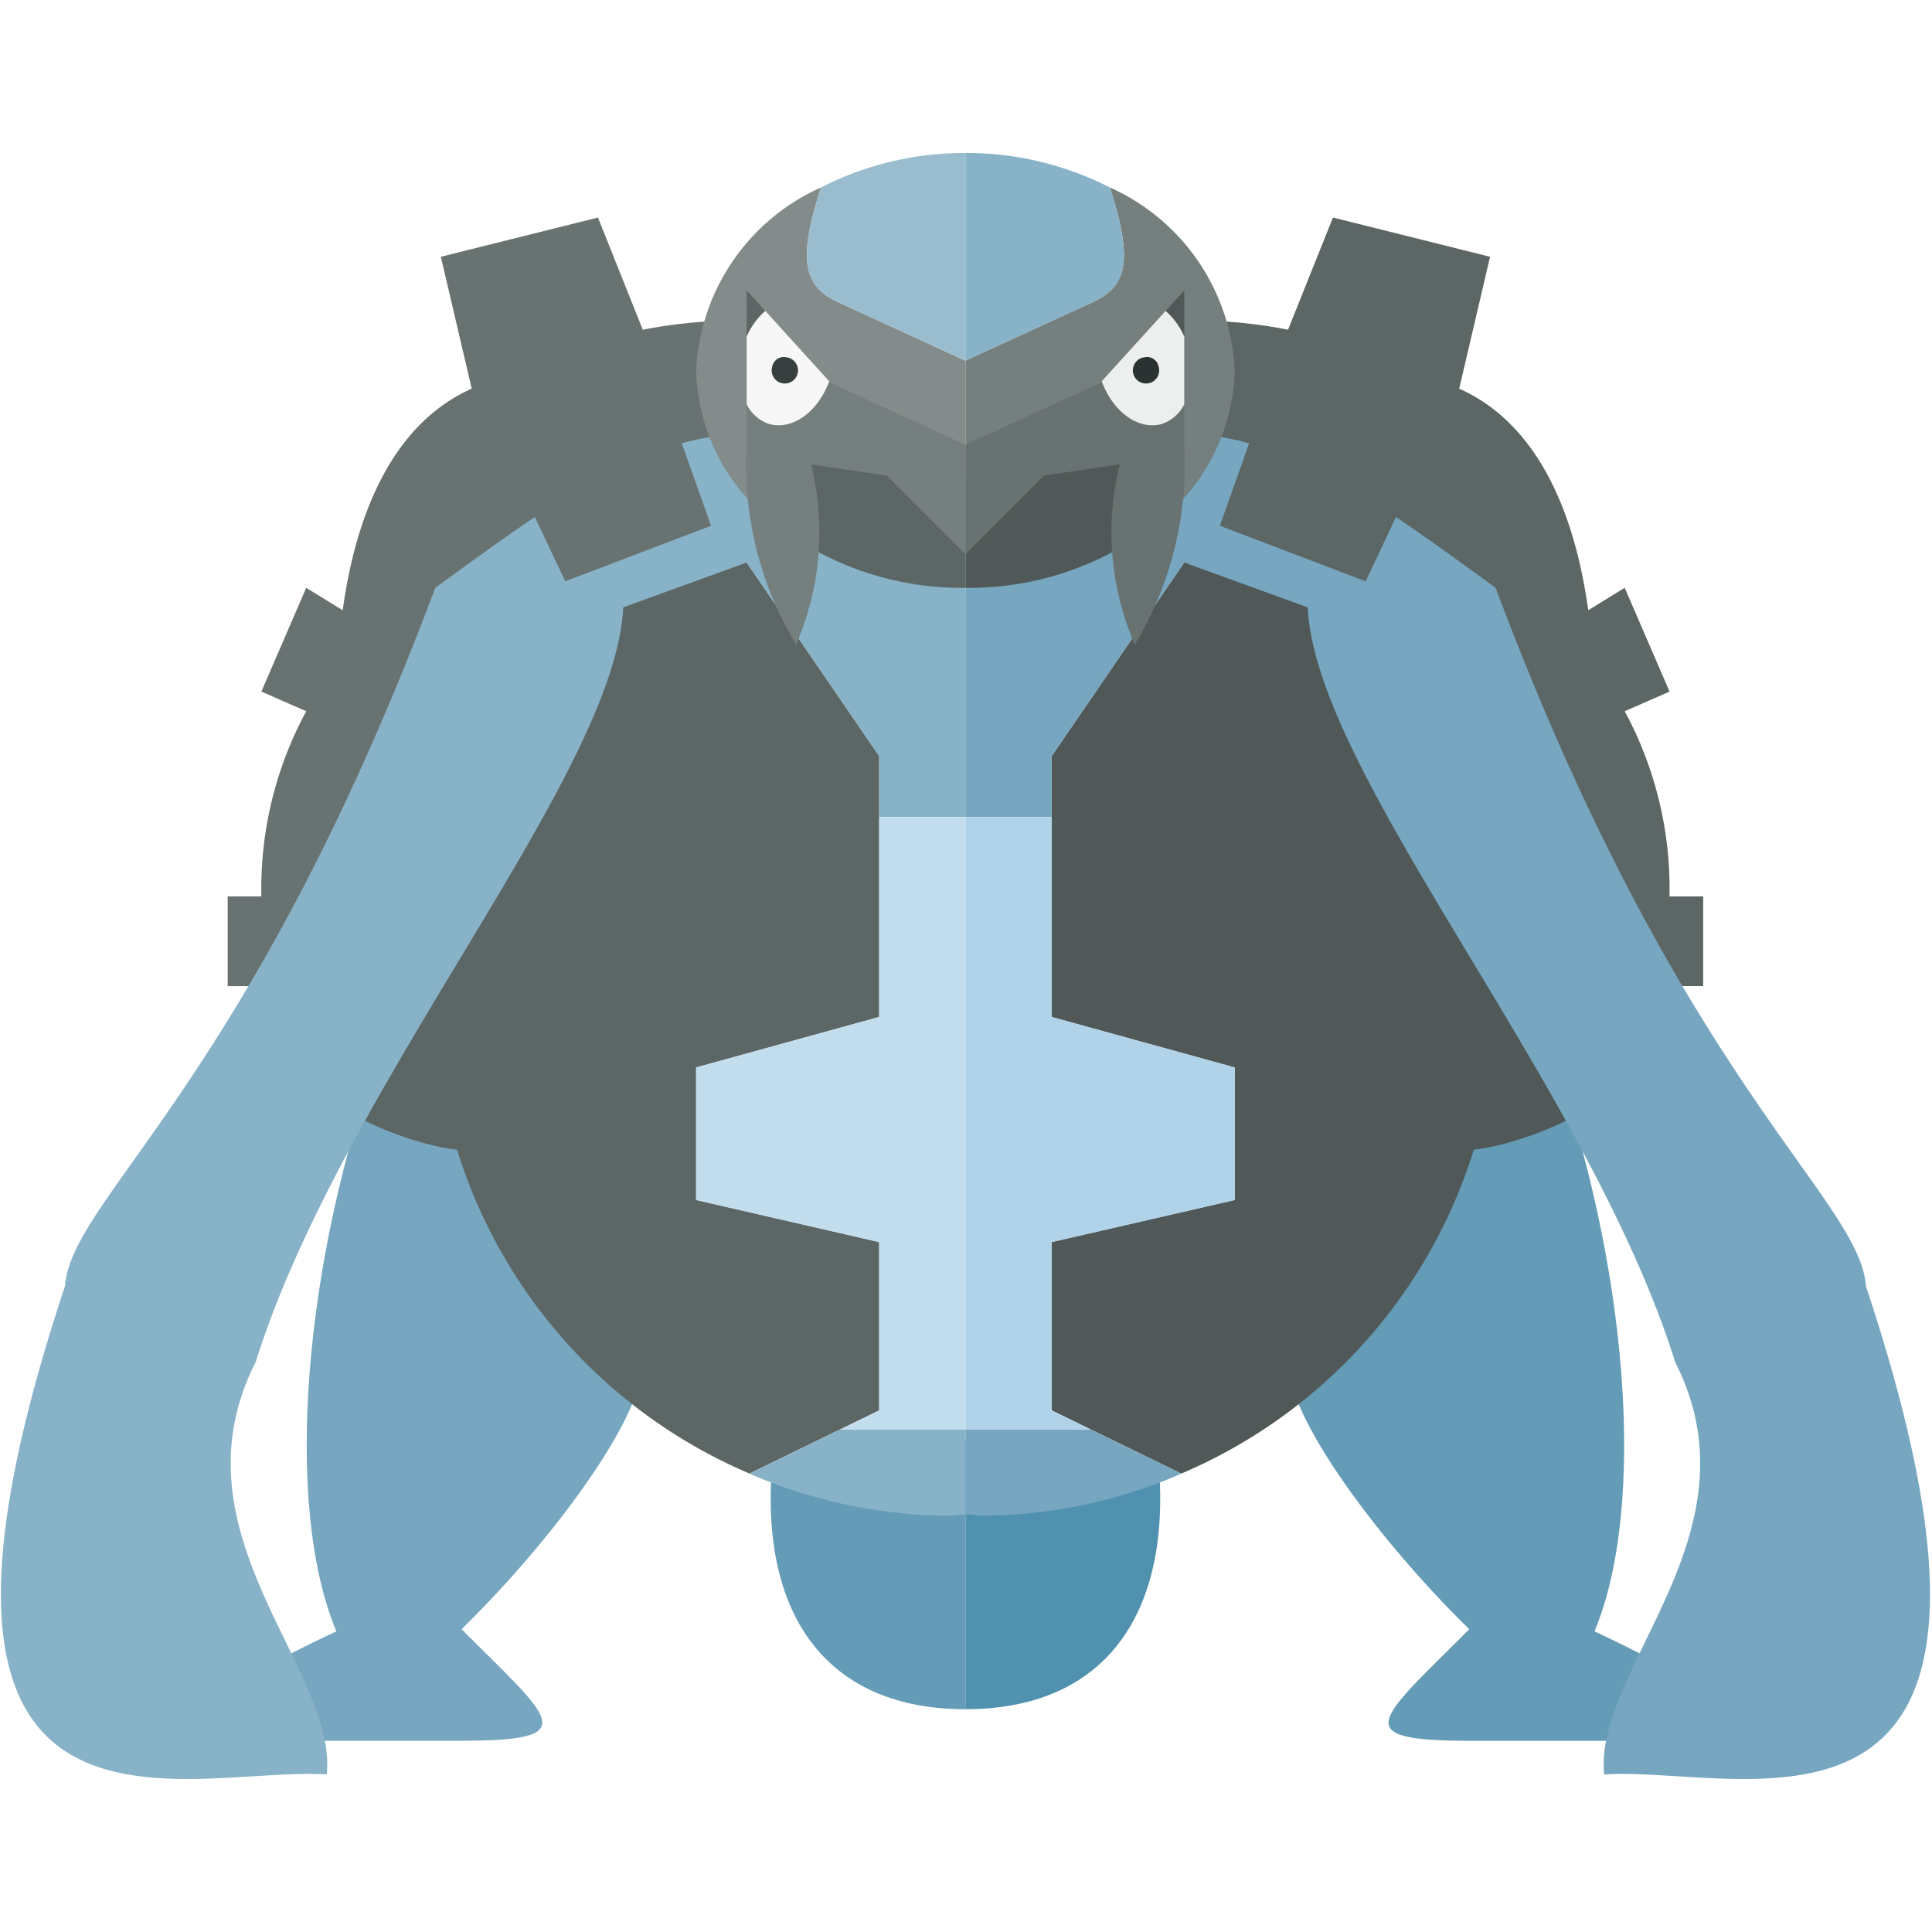 <svg xmlns="http://www.w3.org/2000/svg" viewBox="0 0 32 32"><defs><style>.a{fill:#649bb7;}.b{fill:#5c6664;}.c{fill:#5091af;}.d{fill:#505957;}.e{fill:#76a6c0;}.f{fill:#b0d3ea;}.g{fill:#757f7e;}.h{fill:#87b2c7;}.i{fill:#687271;}.j{fill:#edeeee;}.k{fill:#2b3332;}.l{fill:#c1ddee;}.m{fill:#838c8a;}.n{fill:#99bdcf;}.o{fill:#f7f7f7;}.p{fill:#373f3f;}</style></defs><title>565-carracosta</title><path class="a" d="M26.41,27.02c.884-2.118.536-6.157-.732-9.653L21.357,22.525c-.127.759,1.301,2.814,2.979,4.461-1.513,1.513-2.039,1.847.017,1.847h3.52C30.034,28.84,27.72,27.634,26.41,27.02Z"/><path class="b" d="M26.91,11.78l.743-.325-.743-1.719-.604.372c-.204-1.486-.77-3.06-2.137-3.671l.511-2.184-2.602-.65L21.334,5.461a7.951,7.951,0,0,0-3.086,0l-1.467.656L20.033,8.992l3.196,1.208,4.145,6.133h.836V14.847h-.558A6.178,6.178,0,0,0,26.91,11.78Z"/><path class="c" d="M19.197,24.302l-3.206-.468v4.476C18.248,28.31,19.384,26.803,19.197,24.302Z"/><path class="d" d="M24.794,16.479a8.63,8.63,0,0,0-4.648-7.678l-.532.168v.348l-2.195,3.206v4.321l3.032.836v2.195l-3.032.697v2.788l2.147,1.047a8.587,8.587,0,0,0,4.845-5.365c.709-.073,2.091-.603,2.156-1.031S25.469,16.614,24.794,16.479Z"/><path class="e" d="M24.772,9.736c-.551-.4-1.102-.804-1.65-1.172L22.619,9.628l-2.414-.92L20.69,7.343a3.681,3.681,0,0,0-.801-.139l-1.273,1.068.999,1.045,2.044.743C21.795,12.853,26.306,17.96,27.746,22.56c1.44,2.834-1.353,5.073-1.176,6.83,2.361-.152,7.647,1.882,4.336-8.085C30.801,19.842,27.856,17.96,24.772,9.736Z"/><path class="e" d="M19.566,24.409l-1.504-.734H15.991v1.407c.098.003.191.022.29.022A8.347,8.347,0,0,0,19.566,24.409Z"/><path class="e" d="M17.419,12.524l2.195-3.206V8.969l.532-.168a8.379,8.379,0,0,0-3.866-.947c-.099,0-.192.02-.29.023v5.657h1.429Z"/><polygon class="f" points="17.419 23.361 17.419 20.574 20.451 19.877 20.451 17.681 17.419 16.845 17.419 13.534 15.991 13.534 15.991 23.675 18.062 23.675 17.419 23.361"/><path class="d" d="M19.197,6.809l-3.206,1.129v1.798a5.035,5.035,0,0,0,3.115-1.028Z"/><path class="g" d="M19.105,8.707A3.293,3.293,0,0,0,20.451,6.135a3.499,3.499,0,0,0-2.068-3.03c.371,1.156.311,1.618-.268,1.892l-2.124.976V7.938l3.206-1.129Z"/><path class="h" d="M18.383,3.105A5.22,5.22,0,0,0,15.991,2.534v3.438L18.115,4.997C18.694,4.722,18.754,4.261,18.383,3.105Z"/><path class="i" d="M18.546,7.692a4.674,4.674,0,0,0,.25,2.984,5.787,5.787,0,0,0,.819-3.309v-.67a.653.653,0,0,1-.376.327c-.389.107-.808-.21-.991-.709l-.027.029L15.991,7.366V9.178l1.301-1.301Z"/><path class="d" d="M19.615,5.576V4.811l-.309.339A1.216,1.216,0,0,1,19.615,5.576Z"/><path class="j" d="M18.248,6.315c.183.499.602.816.991.709a.653.653,0,0,0,.376-.327V5.576a1.216,1.216,0,0,0-.309-.426Z"/><path class="k" d="M18.964,5.917a.218.218,0,1,0,.224.147A.192.192,0,0,0,18.964,5.917Z"/><path class="e" d="M5.571,27.02c-.884-2.118-.536-6.157.732-9.653l4.321,5.157c.127.759-1.301,2.814-2.979,4.461,1.513,1.513,2.039,1.847-.017,1.847H4.108C1.947,28.84,4.261,27.634,5.571,27.02Z"/><path class="i" d="M5.072,11.78l-.743-.325.743-1.719.604.372c.204-1.486.77-3.06,2.137-3.671L7.302,4.253l2.602-.65.743,1.859a7.951,7.951,0,0,1,3.086,0l1.467.656-3.252,2.875L8.752,10.201,4.607,16.334H3.771V14.847h.558A6.177,6.177,0,0,1,5.072,11.78Z"/><path class="a" d="M12.785,24.302l3.206-.468v4.476C13.734,28.31,12.597,26.803,12.785,24.302Z"/><path class="b" d="M7.187,16.479a8.63,8.63,0,0,1,4.648-7.678l.532.168v.348l2.195,3.206v4.321l-3.032.836v2.195l3.032.697v2.788l-2.147,1.047a8.587,8.587,0,0,1-4.845-5.365c-.709-.073-2.091-.603-2.156-1.031S6.512,16.614,7.187,16.479Z"/><path class="h" d="M7.209,9.736c.551-.4,1.102-.804,1.65-1.172L9.363,9.628l2.414-.92-.485-1.365a3.681,3.681,0,0,1,.801-.139l1.273,1.068-.999,1.045-2.044.743C10.186,12.853,5.676,17.96,4.235,22.56,2.795,25.394,5.588,27.633,5.412,29.39c-2.361-.152-7.647,1.882-4.336-8.085C1.18,19.842,4.125,17.96,7.209,9.736Z"/><path class="h" d="M12.415,24.409l1.504-.734h2.072v1.407c-.098.003-.191.022-.29.022A8.347,8.347,0,0,1,12.415,24.409Z"/><path class="h" d="M14.562,12.524l-2.195-3.206V8.969l-.532-.168a8.379,8.379,0,0,1,3.866-.947c.099,0,.192.02.29.023v5.657H14.562Z"/><polygon class="l" points="14.562 23.361 14.562 20.574 11.53 19.877 11.53 17.681 14.562 16.845 14.562 13.534 15.991 13.534 15.991 23.675 13.919 23.675 14.562 23.361"/><path class="b" d="M12.785,6.809l3.206,1.129v1.798a5.035,5.035,0,0,1-3.115-1.028Z"/><path class="m" d="M12.876,8.707a3.293,3.293,0,0,1-1.346-2.572,3.499,3.499,0,0,1,2.068-3.03c-.371,1.156-.311,1.618.268,1.892l2.124.976V7.938l-3.206-1.129Z"/><path class="n" d="M13.598,3.105A5.22,5.22,0,0,1,15.991,2.534v3.438L13.866,4.997C13.287,4.722,13.227,4.261,13.598,3.105Z"/><path class="g" d="M13.435,7.692a4.674,4.674,0,0,1-.25,2.984,5.787,5.787,0,0,1-.819-3.309v-.67a.653.653,0,0,0,.376.327c.389.107.808-.21.991-.709l.027.029,2.23,1.022V9.178l-1.301-1.301Z"/><path class="b" d="M12.366,5.576V4.811l.309.339A1.215,1.215,0,0,0,12.366,5.576Z"/><path class="o" d="M13.734,6.315c-.183.499-.602.816-.991.709a.653.653,0,0,1-.376-.327V5.576a1.215,1.215,0,0,1,.309-.426Z"/><path class="p" d="M13.017,5.917a.218.218,0,1,1-.224.147A.192.192,0,0,1,13.017,5.917Z"/></svg>